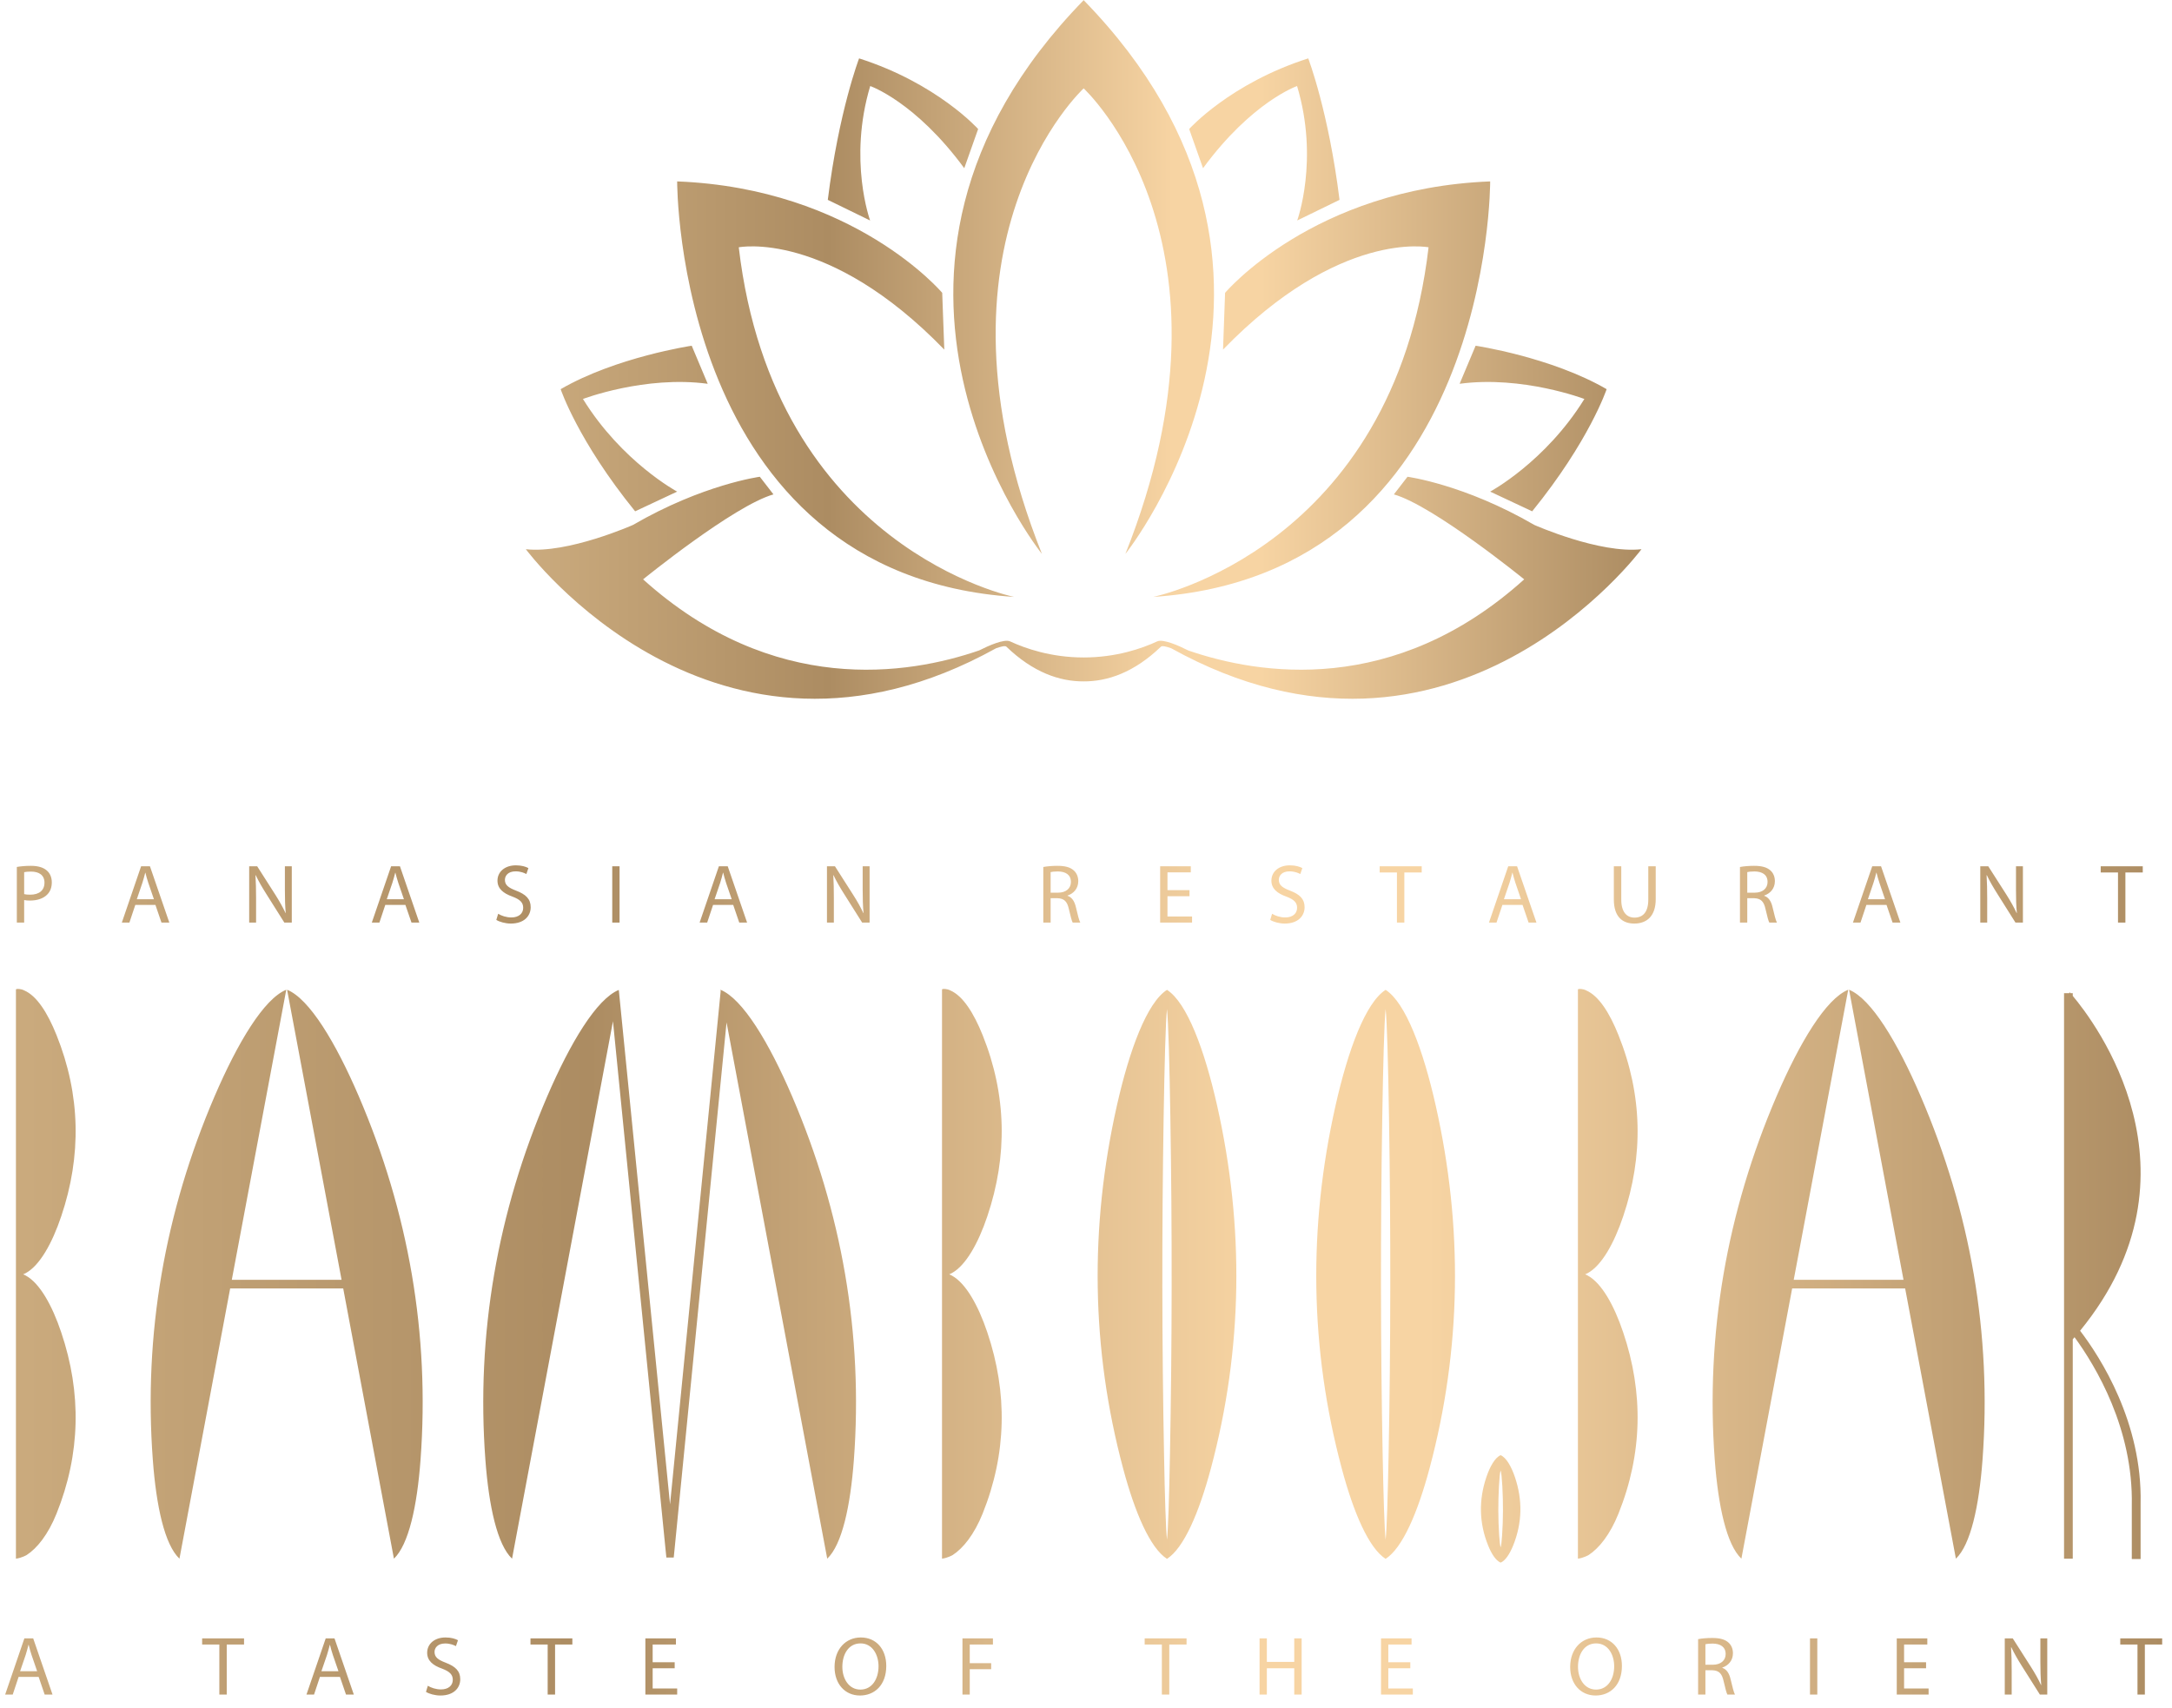 <svg width="145" height="114" viewBox="0 0 145 114" fill="none" xmlns="http://www.w3.org/2000/svg"><path d="M1.064 104.059V66.055C1.064 66.055 1.101 66.001 1.302 66.029C1.506 66.053 1.615 66.121 1.615 66.121C2.459 66.482 3.179 67.621 3.774 69.104C5.38 73.099 5.453 77.164 4.087 81.204C3.487 82.989 2.655 84.493 1.709 85L1.547 85.076L1.709 85.152C2.655 85.658 3.487 87.162 4.087 88.95C5.453 92.991 5.38 97.058 3.774 101.051C3.211 102.453 2.473 103.365 1.782 103.814C1.782 103.814 1.46 104.006 1.064 104.059ZM63.604 103.814C64.296 103.365 65.033 102.453 65.599 101.051C67.204 97.058 67.275 92.991 65.912 88.95C65.311 87.162 64.477 85.658 63.531 85.152L63.37 85.076L63.531 85C64.477 84.493 65.311 82.989 65.912 81.204C67.275 77.164 67.204 73.099 65.599 69.104C65.001 67.621 64.28 66.482 63.439 66.121C63.439 66.121 63.329 66.053 63.126 66.029C62.923 66.001 62.888 66.055 62.888 66.055V104.059C63.282 104.006 63.604 103.814 63.604 103.814ZM80.838 98.031C80.045 100.995 79.034 103.348 77.907 104.071C76.783 103.348 75.768 100.995 74.977 98.031C72.837 90.041 72.741 81.907 74.558 73.826C75.398 70.089 76.572 66.938 77.907 66.084C79.243 66.938 80.415 70.089 81.257 73.826C83.074 81.907 82.978 90.041 80.838 98.031ZM78.132 74.583C78.076 71.1 77.997 68.161 77.907 67.365C77.816 68.161 77.74 71.1 77.683 74.583C77.56 82.122 77.567 89.708 77.711 97.157C77.761 99.918 77.83 102.117 77.907 102.792C77.985 102.117 78.052 99.918 78.104 97.157C78.248 89.708 78.255 82.122 78.132 74.583ZM95.434 98.031C94.641 100.995 93.628 103.348 92.502 104.071C91.377 103.348 90.364 100.995 89.573 98.031C87.431 90.041 87.335 81.907 89.155 73.826C89.994 70.089 91.167 66.938 92.502 66.084C93.837 66.938 95.011 70.089 95.851 73.826C97.67 81.907 97.574 90.041 95.434 98.031ZM92.728 74.583C92.673 71.1 92.595 68.161 92.502 67.365C92.413 68.161 92.334 71.1 92.278 74.583C92.157 82.122 92.161 89.708 92.305 97.157C92.358 99.918 92.426 102.117 92.502 102.792C92.581 102.117 92.646 99.918 92.7 97.157C92.846 89.708 92.849 82.122 92.728 74.583ZM23.948 73.178C22.411 69.602 20.653 66.675 19.166 66.076L22.803 85.441H15.475L19.111 66.076C17.625 66.675 15.867 69.602 14.33 73.178C11.008 80.912 9.576 89.062 10.202 97.462C10.433 100.573 10.993 103.125 11.98 104.059L15.366 86.016H22.912L26.298 104.059C27.279 103.125 27.845 100.573 28.074 97.462C28.7 89.062 27.27 80.912 23.948 73.178ZM106.056 103.814C106.748 103.365 107.486 102.453 108.047 101.051C109.654 97.058 109.727 92.991 108.362 88.95C107.761 87.162 106.929 85.658 105.984 85.152L105.822 85.076L105.984 85C106.929 84.493 107.761 82.989 108.362 81.204C109.727 77.164 109.654 73.099 108.047 69.104C107.454 67.621 106.734 66.482 105.889 66.121C105.889 66.121 105.779 66.053 105.576 66.029C105.376 66.001 105.34 66.055 105.34 66.055V104.059C105.733 104.006 106.056 103.814 106.056 103.814ZM128.219 73.178C126.683 69.602 124.925 66.675 123.441 66.076L127.076 85.441H119.747L123.386 66.076C121.898 66.675 120.142 69.602 118.604 73.178C115.282 80.912 113.853 89.062 114.475 97.462C114.708 100.573 115.268 103.125 116.253 104.059L119.642 86.016H127.185L130.573 104.059C131.556 103.125 132.118 100.573 132.35 97.462C132.976 89.062 131.545 80.912 128.219 73.178ZM52.875 73.178C51.337 69.602 49.579 66.675 48.095 66.076L48.111 66.17L44.732 100.437L41.312 66.105L41.299 66.172L41.313 66.087C39.829 66.691 38.071 69.618 36.533 73.19C33.211 80.922 31.78 89.069 32.404 97.466C32.637 100.573 33.199 103.125 34.184 104.059L40.921 68.181L44.431 103.441L44.486 103.981H44.977L45.032 103.441L48.504 68.257L55.225 104.059C56.211 103.125 56.771 100.573 57.004 97.462C57.628 89.062 56.197 80.912 52.875 73.178ZM138.375 66.488V66.306H138.22C138.177 66.262 138.151 66.232 138.151 66.232V66.306H137.793V104.059H138.375V89.413C138.41 89.367 138.455 89.319 138.494 89.273C139.905 91.206 142.424 95.381 142.316 100.509V104.082H142.904V100.361C143.018 94.959 140.22 90.618 138.865 88.841C147.513 78.255 139.804 68.186 138.375 66.488ZM101.015 103.183C100.789 103.741 100.502 104.188 100.18 104.322C99.862 104.188 99.572 103.741 99.348 103.183C98.738 101.674 98.712 100.14 99.229 98.612C99.467 97.909 99.801 97.312 100.18 97.15C100.562 97.312 100.894 97.909 101.134 98.612C101.652 100.14 101.625 101.674 101.015 103.183ZM100.294 99.217C100.265 98.712 100.226 98.287 100.18 98.17C100.135 98.287 100.096 98.712 100.068 99.217C100.009 100.311 100.011 101.406 100.082 102.488C100.11 102.887 100.144 103.205 100.18 103.303C100.219 103.205 100.251 102.887 100.279 102.488C100.352 101.406 100.354 100.311 100.294 99.217ZM1.124 61.594H1.613V60.089C1.725 60.115 1.86 60.122 2.008 60.122C2.486 60.122 2.907 59.983 3.165 59.708C3.357 59.511 3.458 59.245 3.458 58.904C3.458 58.569 3.334 58.295 3.126 58.117C2.9 57.916 2.546 57.804 2.063 57.804C1.67 57.804 1.361 57.838 1.124 57.879V61.594ZM1.613 58.228C1.696 58.205 1.86 58.189 2.073 58.189C2.614 58.189 2.969 58.429 2.969 58.927C2.969 59.446 2.608 59.73 2.018 59.73C1.855 59.73 1.72 59.72 1.613 59.692V58.228ZM10.376 60.412L10.78 61.594H11.304L10.01 57.833H9.42L8.133 61.594H8.638L9.033 60.412H10.376ZM9.134 60.032L9.504 58.943C9.577 58.715 9.639 58.486 9.696 58.262H9.706C9.763 58.479 9.818 58.703 9.904 58.948L10.275 60.032H9.134ZM17.096 61.594V59.986C17.096 59.361 17.083 58.911 17.055 58.437L17.073 58.429C17.263 58.837 17.517 59.268 17.78 59.684L18.983 61.594H19.479V57.833H19.019V59.407C19.019 59.992 19.03 60.451 19.074 60.954L19.064 60.959C18.882 60.572 18.663 60.177 18.383 59.736L17.169 57.833H16.635V61.594H17.096ZM27.064 60.412L27.471 61.594H27.992L26.7 57.833H26.11L24.821 61.594H25.328L25.721 60.412H27.064ZM25.822 60.032L26.193 58.943C26.266 58.715 26.328 58.486 26.385 58.262H26.396C26.453 58.479 26.51 58.703 26.593 58.948L26.965 60.032H25.822ZM33.133 61.413C33.336 61.545 33.736 61.658 34.1 61.658C34.994 61.658 35.428 61.148 35.428 60.567C35.428 60.015 35.101 59.708 34.459 59.462C33.937 59.263 33.707 59.088 33.707 58.738C33.707 58.479 33.903 58.172 34.422 58.172C34.763 58.172 35.017 58.285 35.14 58.352L35.275 57.955C35.106 57.861 34.825 57.771 34.438 57.771C33.7 57.771 33.211 58.205 33.211 58.793C33.211 59.323 33.593 59.64 34.212 59.859C34.724 60.053 34.927 60.255 34.927 60.608C34.927 60.987 34.633 61.25 34.134 61.25C33.798 61.25 33.474 61.137 33.257 61.005L33.133 61.413ZM40.873 57.833V61.594H41.361V57.833H40.873ZM48.948 60.412L49.352 61.594H49.876L48.582 57.833H47.992L46.705 61.594H47.21L47.604 60.412H48.948ZM47.706 60.032L48.077 58.943C48.15 58.715 48.21 58.486 48.267 58.262H48.28C48.335 58.479 48.392 58.703 48.475 58.948L48.847 60.032H47.706ZM55.667 61.594V59.986C55.667 59.361 55.657 58.911 55.63 58.437L55.646 58.429C55.836 58.837 56.09 59.268 56.353 59.684L57.557 61.594H58.053V57.833H57.591V59.407C57.591 59.992 57.603 60.451 57.648 60.954L57.635 60.959C57.457 60.572 57.237 60.177 56.954 59.736L55.74 57.833H55.207V61.594H55.667ZM69.65 61.594H70.139V59.965H70.601C71.043 59.983 71.246 60.177 71.358 60.696C71.466 61.166 71.55 61.485 71.612 61.594H72.119C72.039 61.45 71.948 61.088 71.826 60.562C71.735 60.172 71.561 59.903 71.269 59.803V59.787C71.669 59.653 71.984 59.323 71.984 58.825C71.984 58.535 71.875 58.278 71.685 58.112C71.449 57.9 71.113 57.804 70.588 57.804C70.251 57.804 69.897 57.833 69.65 57.882V61.594ZM70.139 58.223C70.219 58.2 70.386 58.179 70.624 58.179C71.139 58.184 71.493 58.396 71.493 58.881C71.493 59.312 71.162 59.596 70.638 59.596H70.139V58.223ZM79.41 59.428H77.939V58.239H79.496V57.833H77.45V61.594H79.581V61.187H77.939V59.831H79.41V59.428ZM84.8 61.413C85.001 61.545 85.403 61.658 85.767 61.658C86.659 61.658 87.093 61.148 87.093 60.567C87.093 60.015 86.768 59.708 86.126 59.462C85.604 59.263 85.373 59.088 85.373 58.738C85.373 58.479 85.568 58.172 86.087 58.172C86.43 58.172 86.684 58.285 86.807 58.352L86.942 57.955C86.772 57.861 86.492 57.771 86.105 57.771C85.365 57.771 84.877 58.205 84.877 58.793C84.877 59.323 85.26 59.64 85.877 59.859C86.391 60.053 86.592 60.255 86.592 60.608C86.592 60.987 86.3 61.25 85.801 61.25C85.463 61.25 85.141 61.137 84.923 61.005L84.8 61.413ZM93.258 61.594H93.752V58.246H94.911V57.833H92.106V58.246H93.258V61.594ZM101.643 60.412L102.048 61.594H102.571L101.277 57.833H100.688L99.401 61.594H99.904L100.299 60.412H101.643ZM100.4 60.032L100.772 58.943C100.846 58.715 100.905 58.486 100.962 58.262H100.973C101.029 58.479 101.086 58.703 101.17 58.948L101.541 60.032H100.4ZM107.738 57.833V60.05C107.738 61.215 108.325 61.658 109.101 61.658C109.919 61.658 110.534 61.183 110.534 60.027V57.833H110.038V60.06C110.038 60.892 109.679 61.261 109.117 61.261C108.609 61.261 108.234 60.904 108.234 60.06V57.833H107.738ZM116.158 61.594H116.645V59.965H117.108C117.55 59.983 117.755 60.177 117.865 60.696C117.975 61.166 118.055 61.485 118.119 61.594H118.626C118.546 61.45 118.457 61.088 118.332 60.562C118.244 60.172 118.069 59.903 117.776 59.803V59.787C118.174 59.653 118.489 59.323 118.489 58.825C118.489 58.535 118.382 58.278 118.192 58.112C117.954 57.9 117.618 57.804 117.095 57.804C116.757 57.804 116.406 57.833 116.158 57.882V61.594ZM116.645 58.223C116.724 58.2 116.894 58.179 117.129 58.179C117.648 58.184 118 58.396 118 58.881C118 59.312 117.669 59.596 117.145 59.596H116.645V58.223ZM125.942 60.412L126.346 61.594H126.868L125.576 57.833H124.988L123.699 61.594H124.204L124.598 60.412H125.942ZM124.7 60.032L125.069 58.943C125.144 58.715 125.205 58.486 125.26 58.262H125.274C125.329 58.479 125.384 58.703 125.471 58.948L125.841 60.032H124.7ZM132.663 61.594V59.986C132.663 59.361 132.651 58.911 132.622 58.437L132.64 58.429C132.83 58.837 133.085 59.268 133.348 59.684L134.551 61.594H135.047V57.833H134.585V59.407C134.585 59.992 134.595 60.451 134.642 60.954L134.629 60.959C134.45 60.572 134.229 60.177 133.95 59.736L132.734 57.833H132.201V61.594H132.663ZM141.395 61.594H141.889V58.246H143.048V57.833H140.241V58.246H141.395V61.594ZM2.58 111.953L2.983 113.132H3.506L2.216 109.381H1.627L0.344 113.132H0.849L1.241 111.953H2.58ZM1.341 111.574L1.712 110.49C1.784 110.26 1.846 110.033 1.901 109.81H1.913C1.968 110.027 2.025 110.25 2.109 110.495L2.48 111.574H1.341ZM14.643 113.132H15.137V109.792H16.292V109.381H13.494V109.792H14.643V113.132ZM22.695 111.953L23.099 113.132H23.621L22.331 109.381H21.744L20.459 113.132H20.964L21.357 111.953H22.695ZM21.456 111.574L21.828 110.49C21.899 110.26 21.961 110.033 22.018 109.81H22.029C22.085 110.027 22.14 110.25 22.224 110.495L22.596 111.574H21.456ZM28.438 112.951C28.639 113.083 29.038 113.194 29.402 113.194C30.294 113.194 30.726 112.687 30.726 112.108C30.726 111.558 30.399 111.252 29.761 111.007C29.24 110.808 29.009 110.634 29.009 110.283C29.009 110.027 29.206 109.72 29.722 109.72C30.063 109.72 30.316 109.833 30.438 109.898L30.573 109.503C30.406 109.409 30.125 109.319 29.74 109.319C29.004 109.319 28.517 109.754 28.517 110.338C28.517 110.868 28.897 111.185 29.516 111.401C30.024 111.597 30.227 111.798 30.227 112.147C30.227 112.525 29.935 112.788 29.436 112.788C29.1 112.788 28.78 112.677 28.561 112.543L28.438 112.951ZM36.562 113.132H37.056V109.792H38.21V109.381H35.414V109.792H36.562V113.132ZM45.041 110.973H43.571V109.789H45.125V109.381H43.084V113.132H45.208V112.726H43.571V111.374H45.041V110.973ZM57.468 109.319C56.46 109.319 55.714 110.1 55.714 111.291C55.714 112.426 56.414 113.194 57.411 113.194C58.376 113.194 59.166 112.509 59.166 111.219C59.166 110.105 58.499 109.319 57.468 109.319ZM57.445 109.715C58.257 109.715 58.65 110.495 58.65 111.24C58.65 112.093 58.213 112.799 57.44 112.799C56.672 112.799 56.234 112.08 56.234 111.279C56.234 110.456 56.638 109.715 57.445 109.715ZM64.253 113.132H64.74V111.436H66.169V111.035H64.74V109.789H66.287V109.381H64.253V113.132ZM77.565 113.132H78.06V109.792H79.213V109.381H76.417V109.792H77.565V113.132ZM84.087 109.381V113.132H84.574V111.374H86.402V113.132H86.896V109.381H86.402V110.95H84.574V109.381H84.087ZM94.15 110.973H92.682V109.789H94.234V109.381H92.195V113.132H94.319V112.726H92.682V111.374H94.15V110.973ZM106.579 109.319C105.569 109.319 104.823 110.1 104.823 111.291C104.823 112.426 105.525 113.194 106.522 113.194C107.487 113.194 108.277 112.509 108.277 111.219C108.277 110.105 107.61 109.319 106.579 109.319ZM106.556 109.715C107.37 109.715 107.761 110.495 107.761 111.24C107.761 112.093 107.324 112.799 106.551 112.799C105.783 112.799 105.345 112.08 105.345 111.279C105.345 110.456 105.749 109.715 106.556 109.715ZM113.364 113.132H113.851V111.508H114.312C114.752 111.524 114.955 111.718 115.067 112.237C115.172 112.703 115.259 113.021 115.319 113.132H115.824C115.746 112.989 115.655 112.626 115.531 112.103C115.442 111.713 115.268 111.447 114.978 111.346V111.33C115.375 111.196 115.689 110.868 115.689 110.371C115.689 110.082 115.582 109.828 115.392 109.66C115.158 109.448 114.82 109.353 114.299 109.353C113.961 109.353 113.609 109.381 113.364 109.432V113.132ZM113.851 109.771C113.929 109.748 114.096 109.727 114.333 109.727C114.848 109.732 115.202 109.944 115.202 110.428C115.202 110.857 114.87 111.139 114.351 111.139H113.851V109.771ZM120.833 109.381V113.132H121.321V109.381H120.833ZM128.582 110.973H127.114V109.789H128.665V109.381H126.625V113.132H128.751V112.726H127.114V111.374H128.582V110.973ZM134.297 113.132V111.529C134.297 110.906 134.286 110.456 134.256 109.981L134.274 109.976C134.466 110.382 134.716 110.813 134.979 111.229L136.181 113.132H136.673V109.381H136.213V110.95C136.213 111.535 136.226 111.992 136.27 112.493L136.259 112.499C136.08 112.114 135.861 111.718 135.58 111.279L134.37 109.381H133.836V113.132H134.297ZM142.696 113.132H143.188V109.792H144.344V109.381H141.546V109.792H142.696V113.132Z" fill="url(#paint0_linear)"/><path d="M79.387 8.614C79.387 8.614 82.119 5.564 87.336 3.898C87.336 3.898 88.691 7.426 89.425 13.343L86.6 14.72C86.6 14.72 88.072 10.678 86.591 5.744C86.591 5.744 83.576 6.787 80.313 11.229L79.387 8.614ZM81.648 23.34C89.425 15.319 95.369 16.51 95.369 16.51C93.008 36.613 76.984 39.852 76.984 39.852C99.589 38.343 99.482 12.111 99.482 12.111C87.663 12.572 81.785 19.55 81.785 19.55L81.648 23.34ZM97.442 25.622C101.63 25.059 105.771 26.636 105.771 26.636C103.169 30.842 99.482 32.821 99.482 32.821L102.286 34.136C106.107 29.43 107.257 25.981 107.257 25.981C103.541 23.829 98.51 23.081 98.51 23.081L97.442 25.622ZM72.333 5.889C72.333 5.889 83.445 16.083 75.131 36.978C75.131 36.978 90.143 18.27 72.333 0H72.355C54.543 18.27 69.557 36.978 69.557 36.978C61.241 16.083 72.355 5.889 72.355 5.889H72.333ZM65.299 8.614C65.299 8.614 62.567 5.564 57.352 3.898C57.352 3.898 55.997 7.426 55.263 13.343L58.088 14.72C58.088 14.72 56.614 10.678 58.095 5.744C58.095 5.744 61.11 6.787 64.373 11.229L65.299 8.614ZM62.901 19.55C62.901 19.55 57.025 12.572 45.206 12.111C45.206 12.111 45.099 38.343 67.703 39.852C67.703 39.852 51.678 36.613 49.319 16.51C49.319 16.51 55.263 15.319 63.04 23.34L62.901 19.55ZM46.178 23.081C46.178 23.081 41.146 23.829 37.429 25.981C37.429 25.981 38.579 29.43 42.401 34.136L45.206 32.821C45.206 32.821 41.517 30.842 38.917 26.636C38.917 26.636 43.057 25.059 47.246 25.622L46.178 23.081ZM78.194 43.282C96.96 53.688 109.583 36.666 109.583 36.666C106.797 36.982 102.433 35.047 102.433 35.047C97.756 32.332 93.963 31.829 93.963 31.829L93.053 33.006C95.696 33.755 101.754 38.678 101.754 38.678C93.065 46.505 84.042 45.052 79.323 43.425H79.325C78.688 43.103 77.645 42.638 77.25 42.821C76.264 43.28 74.53 43.896 72.333 43.893H72.355C70.158 43.896 68.423 43.28 67.436 42.821C67.043 42.638 66.003 43.102 65.367 43.423C60.649 45.052 51.623 46.507 42.932 38.678C42.932 38.678 48.992 33.755 51.635 33.006L50.725 31.829C50.725 31.829 46.93 32.332 42.253 35.047C42.253 35.047 37.889 36.982 35.105 36.666C35.105 36.666 47.726 53.69 66.494 43.28C66.826 43.163 67.1 43.093 67.184 43.172C68.979 44.902 70.76 45.501 72.355 45.49H72.333C73.926 45.501 75.707 44.902 77.504 43.172C77.586 43.093 77.86 43.163 78.192 43.28L78.194 43.282Z" fill="url(#paint1_linear)"/><defs><linearGradient id="paint0_linear" x1=".344" y1="85.482" x2="144.344" y2="85.482" gradientUnits="userSpaceOnUse"><stop stop-color="#CBAB7E"/><stop offset=".271" stop-color="#AC8C62"/><stop offset=".58" stop-color="#F7D4A3"/><stop offset=".62" stop-color="#F7D4A3"/><stop offset=".659" stop-color="#F7D4A3"/><stop offset="1" stop-color="#AC8C62"/></linearGradient><linearGradient id="paint1_linear" x1="35.105" y1="23.325" x2="109.583" y2="23.325" gradientUnits="userSpaceOnUse"><stop stop-color="#CBAB7E"/><stop offset=".271" stop-color="#AC8C62"/><stop offset=".58" stop-color="#F7D4A3"/><stop offset=".62" stop-color="#F7D4A3"/><stop offset=".659" stop-color="#F7D4A3"/><stop offset="1" stop-color="#AC8C62"/></linearGradient></defs></svg>